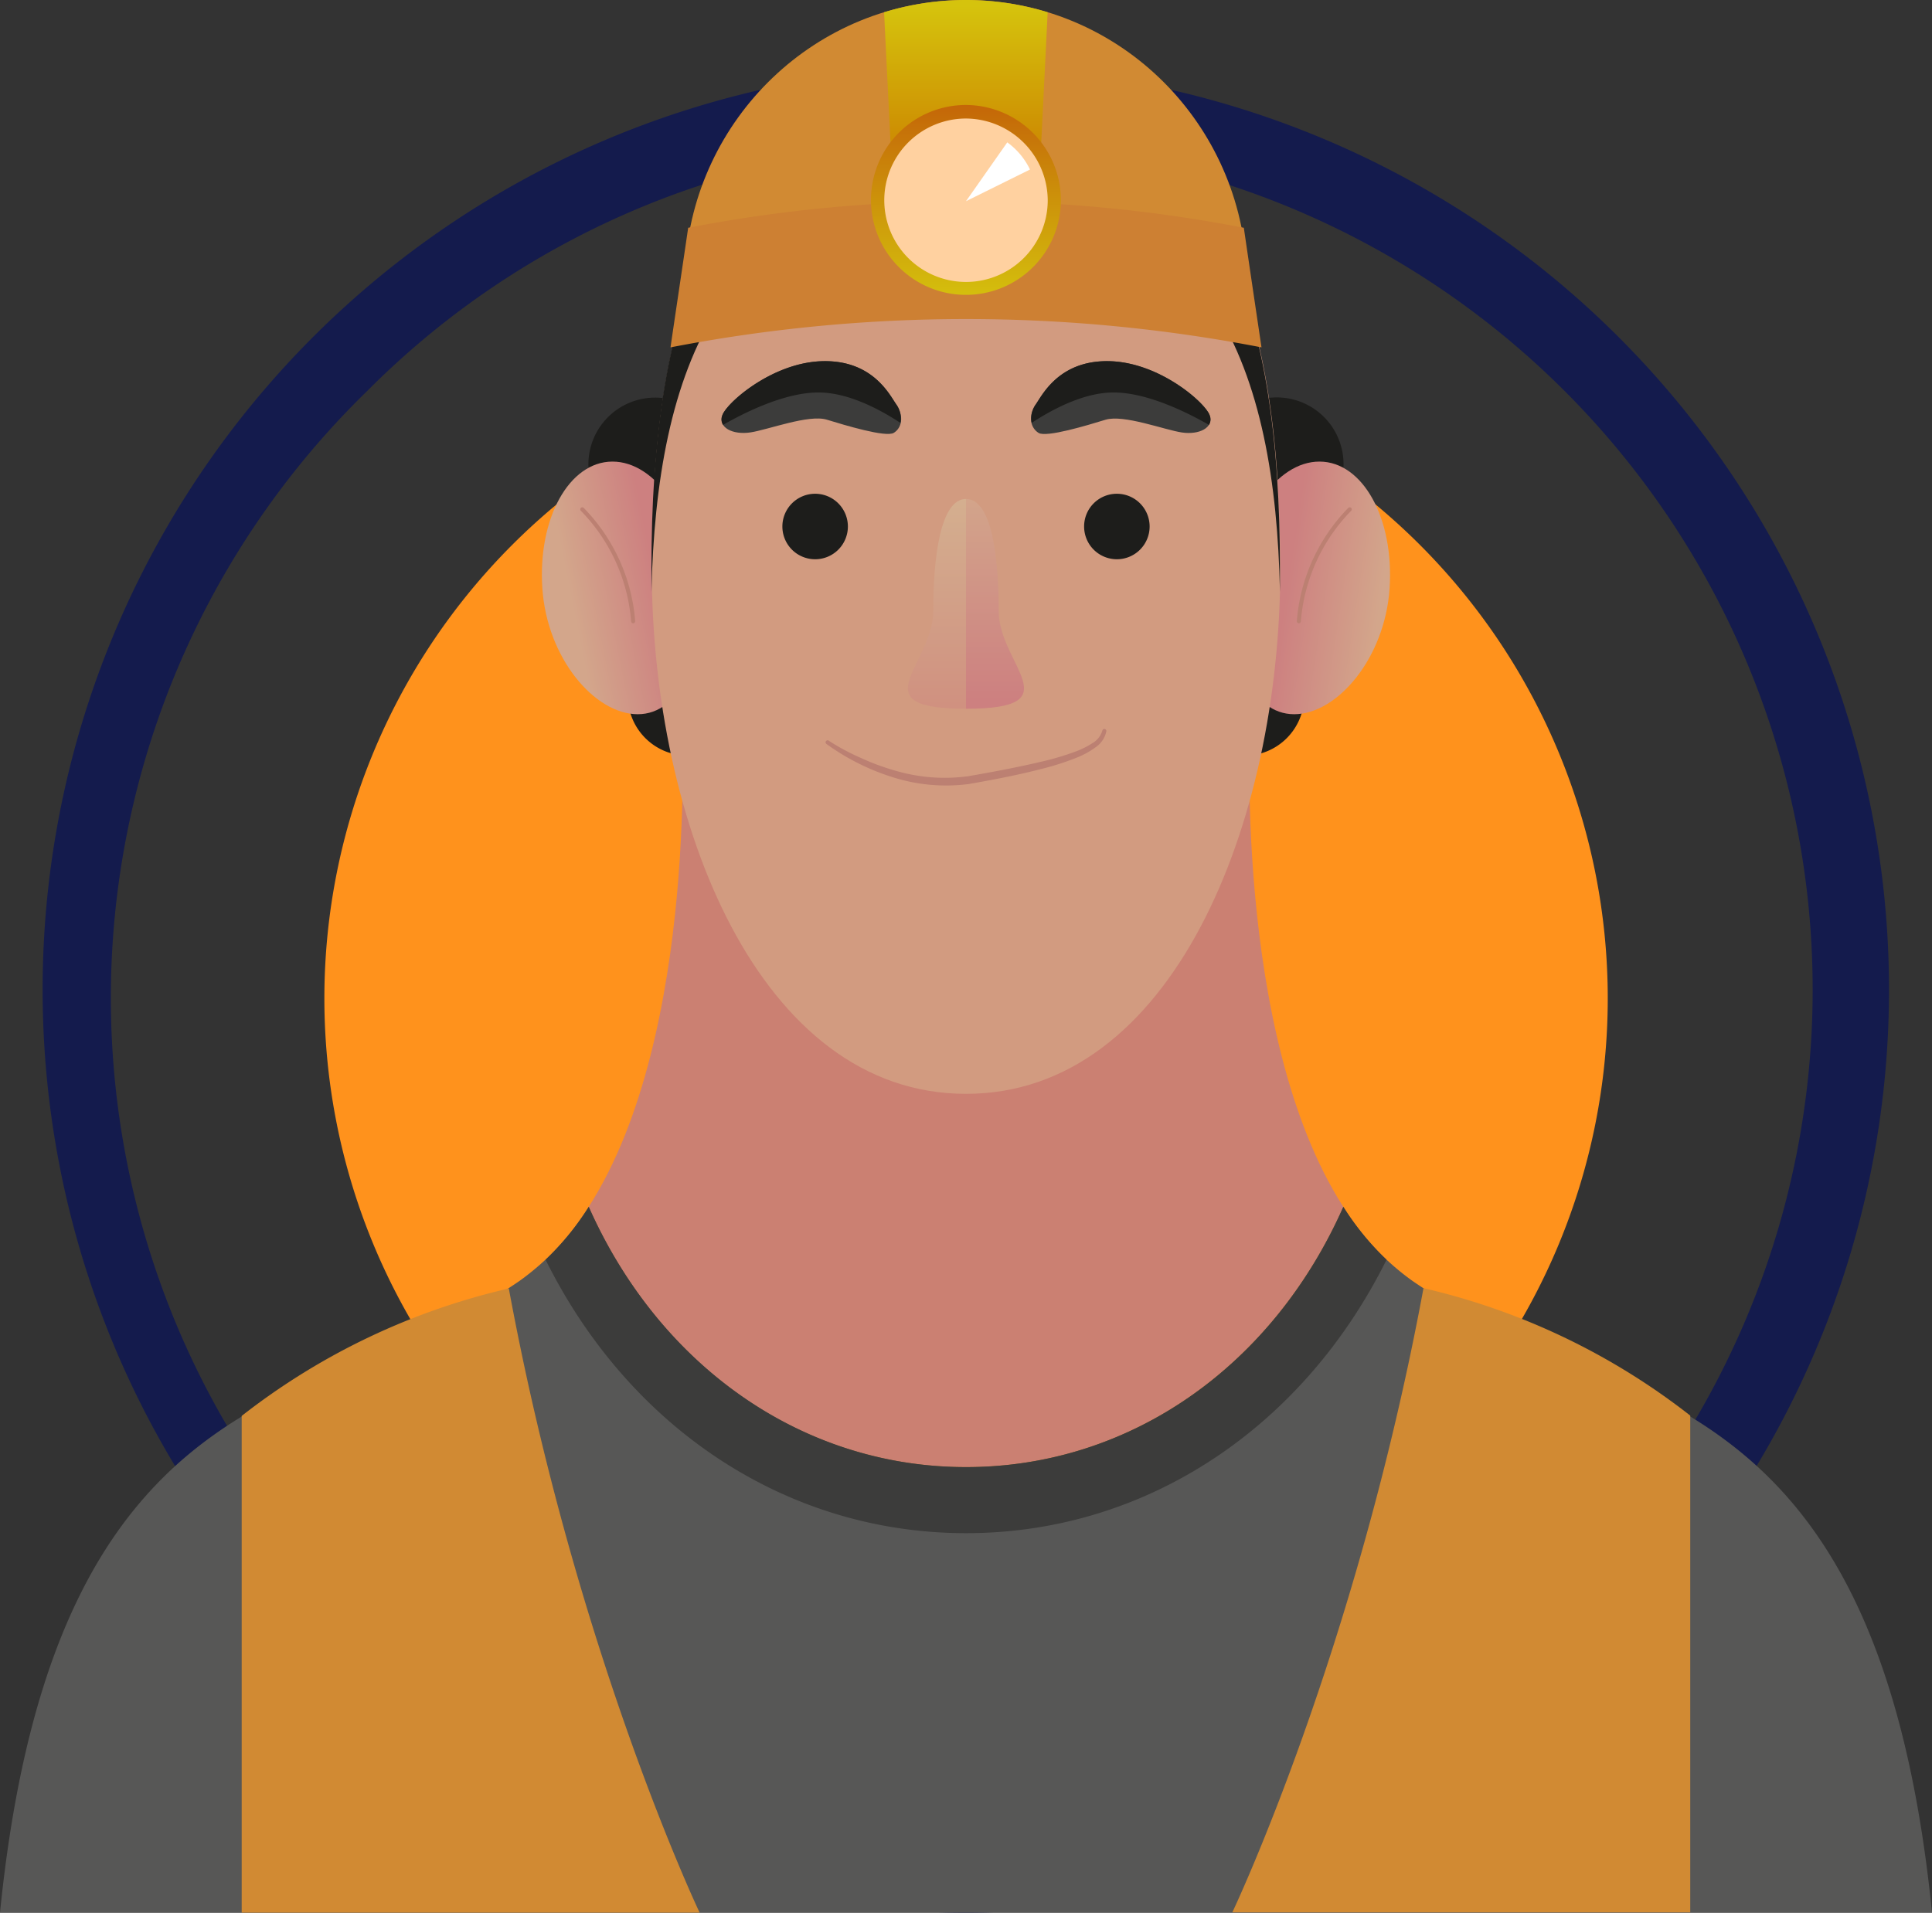 <svg xmlns="http://www.w3.org/2000/svg" xmlns:xlink="http://www.w3.org/1999/xlink" viewBox="0 0 303.76 300.79"><rect x="0" y="0" width="303.76" height="300.79" fill="#333333" stroke="none"/><defs><style>.cls-1{fill:#ff921c;}.cls-2{fill:#141b4d;}.cls-3{fill:#cb8072;}.cls-4{fill:#575756;}.cls-5{fill:#1d1d1b;}.cls-6{fill:url(#Degradado_sin_nombre_1);}.cls-7{fill:url(#linear-gradient);}.cls-8{fill:none;stroke:#bc8072;stroke-linecap:round;stroke-miterlimit:10;stroke-width:0.64px;}.cls-9{fill:#d29b80;}.cls-10{fill:#3c3c3b;}.cls-11{fill:#bc8072;}.cls-12{fill:url(#Degradado_sin_nombre_4);}.cls-13{fill:url(#Degradado_sin_nombre_1-2);}.cls-14{fill:#d18a33;}.cls-15{fill:#cd8033;}.cls-16{fill:url(#linear-gradient-2);}.cls-17{fill:url(#linear-gradient-3);}.cls-18{fill:#ffd1a0;}.cls-19{fill:#fff;}</style><linearGradient id="Degradado_sin_nombre_1" x1="89.77" y1="94.15" x2="103.15" y2="91.48" gradientUnits="userSpaceOnUse"><stop offset="0" stop-color="#d3a68b"/><stop offset="1" stop-color="#cd8080"/></linearGradient><linearGradient id="linear-gradient" x1="217.17" y1="94.24" x2="202.38" y2="91.98" xlink:href="#Degradado_sin_nombre_1"/><linearGradient id="Degradado_sin_nombre_4" x1="147.32" y1="78.2" x2="147.32" y2="111.35" gradientUnits="userSpaceOnUse"><stop offset="0" stop-color="#d4af8f"/><stop offset="0.99" stop-color="#d09180"/></linearGradient><linearGradient id="Degradado_sin_nombre_1-2" x1="156.44" y1="76.92" x2="156.44" y2="110.11" xlink:href="#Degradado_sin_nombre_1"/><linearGradient id="linear-gradient-2" x1="151.88" y1="0.91" x2="151.88" y2="26.98" gradientUnits="userSpaceOnUse"><stop offset="0" stop-color="#d5c30d"/><stop offset="1" stop-color="#cb8000"/></linearGradient><linearGradient id="linear-gradient-3" x1="151.88" y1="47.94" x2="151.88" y2="16.39" gradientUnits="userSpaceOnUse"><stop offset="0" stop-color="#d5c30d"/><stop offset="1" stop-color="#c46608"/></linearGradient></defs><title>Recurso 8</title><g id="Capa_2" data-name="Capa 2"><g id="Capa_1-2" data-name="Capa 1"><path class="cls-1" d="M51,157a100.89,100.89,0,1,1,100.89,100.9A100.89,100.89,0,0,1,51,157Z"/><path class="cls-2" d="M151.88,22.49A133.15,133.15,0,0,1,246,249.79,133.15,133.15,0,1,1,57.73,61.49a132.27,132.27,0,0,1,94.15-39m0-12A145.15,145.15,0,1,0,297,155.64,145.16,145.16,0,0,0,151.88,10.49Z"/><path class="cls-3" d="M211.2,189.79c-17.52-27.33-14.6-77.47-14.6-77.47l-44.72-.86-44.72.86s2.92,50.14-14.6,77.47c11.06,25,33.46,40.93,59.32,40.93S200.14,214.76,211.2,189.79Z"/><path class="cls-4" d="M222.05,201.42a40.47,40.47,0,0,1-10.85-11.63c-11.06,25-33.46,40.93-59.32,40.93s-48.26-16-59.32-40.93a40.47,40.47,0,0,1-10.85,11.63C52.25,221.84,8.77,213.51,0,300.79H303.76C295,213.51,251.51,221.84,222.05,201.42Z"/><path class="cls-5" d="M113.51,73A10.5,10.5,0,1,1,103,62.53,10.5,10.5,0,0,1,113.51,73Z"/><path class="cls-5" d="M211.24,73a10.5,10.5,0,1,1-10.5-10.5A10.5,10.5,0,0,1,211.24,73Z"/><path class="cls-5" d="M117.51,109.43a9.4,9.4,0,1,1-9.4-9.4A9.4,9.4,0,0,1,117.51,109.43Z"/><path class="cls-5" d="M205.06,109.43a9.41,9.41,0,1,1-9.41-9.4A9.41,9.41,0,0,1,205.06,109.43Z"/><path class="cls-6" d="M109.86,92.4c.73,11-2.8,19.92-9.59,19.92s-14.27-8.84-15-19.81,4.19-19.89,11-19.92S109.13,81.43,109.86,92.4Z"/><path class="cls-7" d="M193.9,92.4c-.73,11,2.8,19.92,9.58,19.92s14.28-8.84,15-19.81-4.19-19.89-11-19.92S194.63,81.43,193.9,92.4Z"/><path class="cls-8" d="M91.55,80.1a28.36,28.36,0,0,1,8,17.59"/><path class="cls-8" d="M212.21,80.1a28.4,28.4,0,0,0-8,17.59"/><path class="cls-9" d="M201.29,89.45c0,40.06-16.95,82.57-49.41,82.57s-49.41-42.51-49.41-82.57,9.1-74.74,49.41-74.74S201.29,49.38,201.29,89.45Z"/><path class="cls-5" d="M133.31,82.8a5.15,5.15,0,1,1-5.15-5.15A5.15,5.15,0,0,1,133.31,82.8Z"/><path class="cls-10" d="M140.85,63.5c-1-1.45-3.69-6.9-11.55-6.7s-15,6.5-15.72,8.48S115.22,68.42,118,68s9.16-2.87,12-2,9.3,2.83,10.53,2.07S142.22,65.5,140.85,63.5Z"/><path class="cls-5" d="M129.3,56.8c-7.86.21-15,6.5-15.72,8.48a1.64,1.64,0,0,0,.1,1.54c3.35-1.92,9.67-5.1,15-5.1,4.73,0,9.73,2.71,12.88,4.78a3.74,3.74,0,0,0-.71-3C139.85,62.05,137.16,56.6,129.3,56.8Z"/><path class="cls-5" d="M170.45,82.8a5.15,5.15,0,1,0,5.15-5.15A5.14,5.14,0,0,0,170.45,82.8Z"/><path class="cls-10" d="M162.91,63.5c1-1.45,3.69-6.9,11.55-6.7s15,6.5,15.72,8.48-1.64,3.14-4.37,2.73-9.16-2.87-12-2-9.29,2.83-10.52,2.07S161.54,65.5,162.91,63.5Z"/><path class="cls-5" d="M174.46,56.8c7.86.21,15,6.5,15.72,8.48a1.64,1.64,0,0,1-.1,1.54c-3.35-1.92-9.67-5.1-15-5.1-4.72,0-9.72,2.71-12.87,4.78a3.71,3.71,0,0,1,.71-3C163.91,62.05,166.6,56.6,174.46,56.8Z"/><path class="cls-11" d="M130.31,116.49a34.66,34.66,0,0,0,5.1,2.73,36.8,36.8,0,0,0,5.44,2,27.38,27.38,0,0,0,11.37.85c3.81-.66,7.67-1.38,11.44-2.27a42.8,42.8,0,0,0,5.55-1.65,13,13,0,0,0,2.53-1.27,3.39,3.39,0,0,0,1.58-2,.32.32,0,0,1,.63.1,4.06,4.06,0,0,1-1.75,2.58,13.26,13.26,0,0,1-2.64,1.48,41.25,41.25,0,0,1-5.64,1.84c-3.82,1-7.64,1.72-11.53,2.41a27.67,27.67,0,0,1-11.83-1A36.25,36.25,0,0,1,129.94,117a.31.31,0,0,1-.08-.44.33.33,0,0,1,.44-.09Z"/><path class="cls-12" d="M151.88,78.47c-4,0-5.15,9.09-5.15,17.59s-11.76,15.4,5.15,15.4Z"/><path class="cls-13" d="M151.88,78.47c4.05,0,5.14,9.09,5.14,17.59s11.76,15.4-5.14,15.4Z"/><path class="cls-5" d="M151.88,29.53c38.76,0,48.66,29,49.36,63.53,0-1.2,0-2.41,0-3.61,0-40.07-9.1-74.74-49.41-74.74s-49.41,34.67-49.41,74.74c0,1.2,0,2.41,0,3.61C103.22,58.57,113.12,29.53,151.88,29.53Z"/><path class="cls-14" d="M196,42c-1.38-23.45-20.61-42-44.14-42s-42.76,18.59-44.15,42Z"/><path class="cls-15" d="M198.34,54.63a244.49,244.49,0,0,0-92.92,0c.92-6.27,1.86-12.53,2.78-18.81a230,230,0,0,1,87.36,0Q196.94,45.24,198.34,54.63Z"/><path class="cls-16" d="M151.88,0A43.76,43.76,0,0,0,139,1.93l1.36,27.6h23l1.36-27.6A43.76,43.76,0,0,0,151.88,0Z"/><path class="cls-17" d="M166.8,31.64a14.93,14.93,0,1,1-14.92-15.13A15,15,0,0,1,166.8,31.64Z"/><path class="cls-18" d="M164.73,31.64a12.85,12.85,0,1,1-12.85-13A12.93,12.93,0,0,1,164.73,31.64Z"/><path class="cls-19" d="M161.94,26.66h0a11.26,11.26,0,0,0-3.57-4.27l-6.49,9.25Z"/><path class="cls-10" d="M218,198.11a44.34,44.34,0,0,1-6.79-8.32c-11.06,25-33.46,40.93-59.32,40.93s-48.26-16-59.32-40.93a44.34,44.34,0,0,1-6.79,8.32c13.09,26.37,37.78,43,66.11,43S204.9,224.48,218,198.11Z"/><path class="cls-14" d="M38,222.67v78.12h72S90.6,260,80,202.63A107.15,107.15,0,0,0,38,222.67Z"/><path class="cls-14" d="M265.75,222.62v78.13h-72s19.44-40.81,30.06-98.17A107.15,107.15,0,0,1,265.75,222.62Z"/></g></g></svg>
